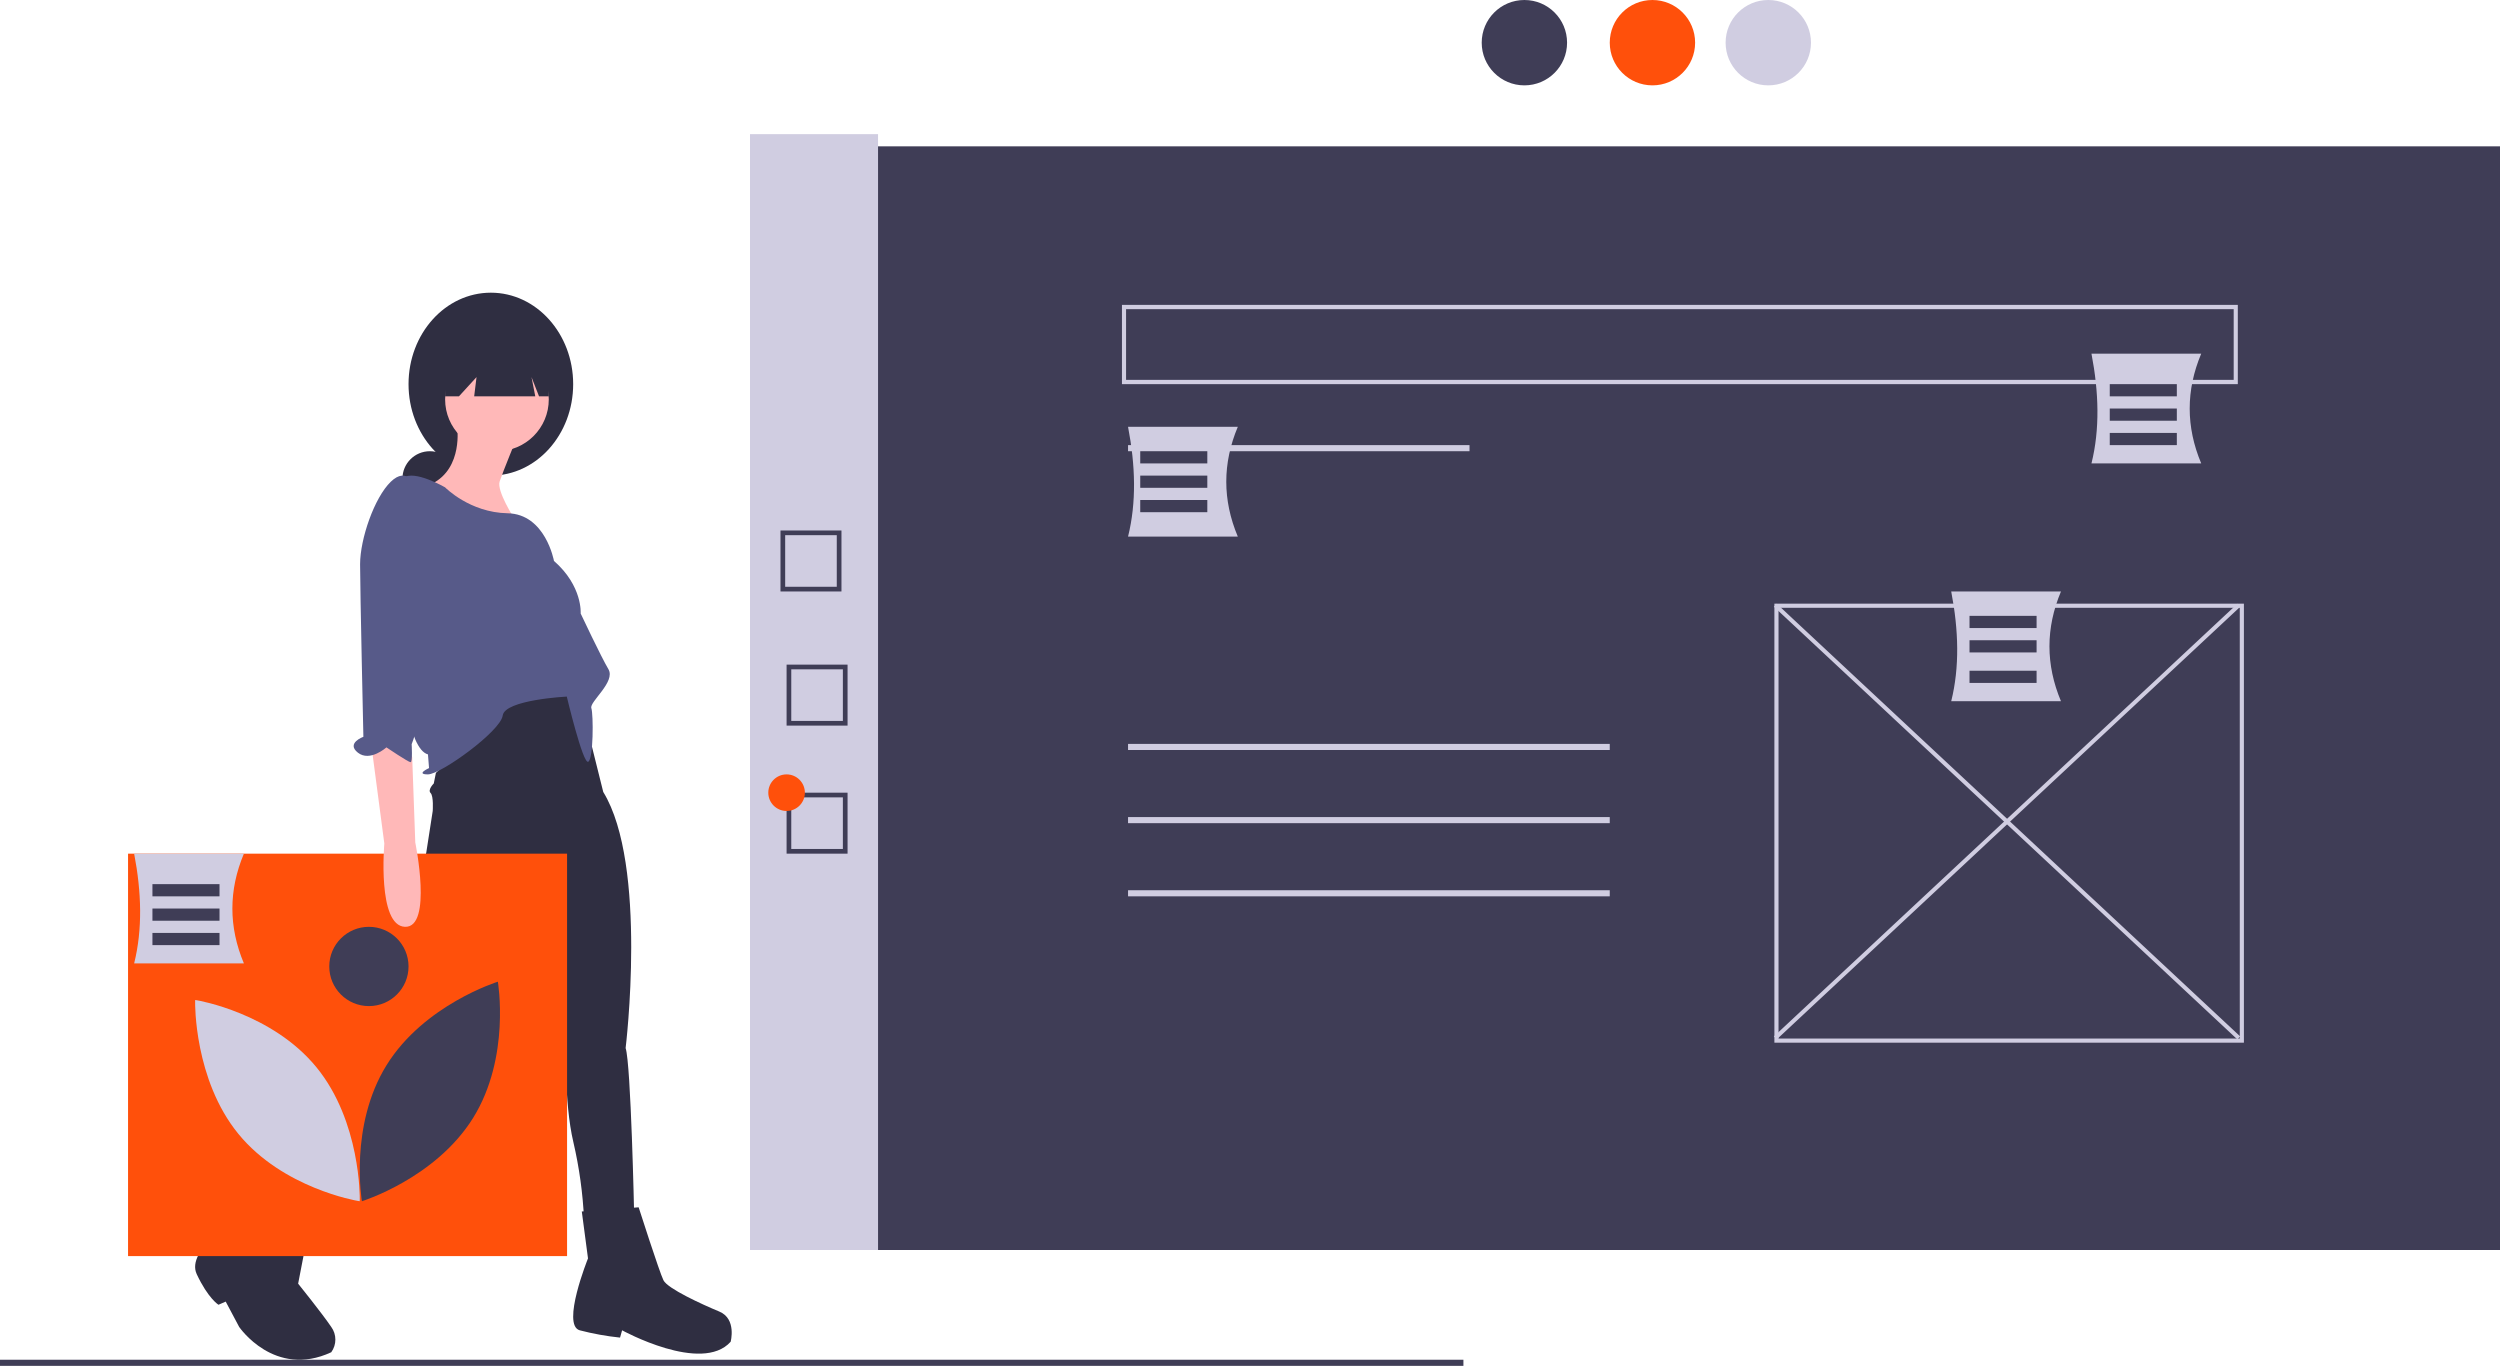 <?xml version="1.0" encoding="UTF-8"?>
<svg width="410px" height="224px" viewBox="0 0 410 224" version="1.1" xmlns="http://www.w3.org/2000/svg" xmlns:xlink="http://www.w3.org/1999/xlink">
    <!-- Generator: Sketch 64 (93537) - https://sketch.com -->
    <title>undraw_design_feedback_dexe</title>
    <desc>Created with Sketch.</desc>
    <g id="Website" stroke="none" stroke-width="1" fill="none" fill-rule="evenodd">
        <g id="Desktop---Diensten" transform="translate(-253, -938)" fill-rule="nonzero">
            <g id="undraw_design_feedback_dexe" transform="translate(253, 938)">
                <rect id="Rectangle" fill="#3F3D56" x="131" y="24" width="279" height="181"></rect>
                <rect id="Rectangle" fill="#D0CDE1" x="123" y="22" width="21" height="183"></rect>
                <rect id="Rectangle" fill="#D0CDE1" x="185" y="73" width="56" height="1"></rect>
                <path d="M368,171 L291,171 L291,99 L368,99 L368,171 Z M291.678,170.321 L367.322,170.321 L367.322,99.679 L291.678,99.679 L291.678,170.321 Z" id="Shape" fill="#D0CDE1"></path>
                <polygon id="Rectangle" fill="#D0CDE1" transform="translate(329.157, 134.741) rotate(-46.975) translate(-329.157, -134.741) " points="328.826 82.75 329.502 82.75 329.488 186.732 328.812 186.732"></polygon>
                <polygon id="Rectangle" fill="#D0CDE1" transform="translate(329.157, 134.741) rotate(-43.022) translate(-329.157, -134.741) " points="277.166 134.41 381.148 134.396 381.148 135.072 277.166 135.086"></polygon>
                <rect id="Rectangle" fill="#D0CDE1" x="185" y="122" width="79" height="1"></rect>
                <rect id="Rectangle" fill="#D0CDE1" x="185" y="134" width="79" height="1"></rect>
                <rect id="Rectangle" fill="#D0CDE1" x="185" y="146" width="79" height="1"></rect>
                <circle id="Oval" fill="#3F3D56" cx="250" cy="7" r="7"></circle>
                <circle id="Oval" fill="#FF500B" cx="271" cy="7" r="7"></circle>
                <circle id="Oval" fill="#D0CDE1" cx="290" cy="7" r="7"></circle>
                <rect id="Rectangle" fill="#3F3D56" x="0" y="223" width="240" height="1"></rect>
                <circle id="Oval" fill="#2F2E41" cx="70.5" cy="78.5" r="4.5"></circle>
                <ellipse id="Oval" fill="#2F2E41" cx="80.5" cy="63" rx="13.5" ry="15"></ellipse>
                <path d="M71.49,126.753 L71.14,128.489 C71.14,128.489 70.092,129.531 70.616,130.051 C71.14,130.572 70.966,133.002 70.966,133.002 L69.917,139.771 L63.799,167.195 C63.799,167.195 55.759,172.402 49.467,182.643 C43.175,192.884 43,195.487 43,195.487 L49.991,198.438 L67.47,177.436 C67.47,177.436 72.364,174.485 74.112,171.882 C75.86,169.278 86.696,142.375 86.696,142.375 L92.814,170.493 C92.814,170.493 92.464,180.734 94.037,187.329 C95.004,191.492 95.589,195.733 95.785,200 L104,199.132 C104,199.132 103.476,174.485 102.602,171.882 C102.602,171.882 106.272,141.854 98.931,129.878 L94.562,112.347 L87.221,112 L71.49,126.753 Z" id="Path" fill="#2F2E41"></path>
                <path d="M51.44,197.366 L42.955,192 L39.052,199.616 C39.052,199.616 30.397,204.981 32.264,208.962 C34.13,212.943 35.828,213.981 35.828,213.981 L37.015,213.462 L39.222,217.616 C39.222,217.616 44.992,226.097 54.325,221.77 C55.225,220.537 55.225,218.849 54.325,217.616 C52.798,215.366 48.895,210.52 48.895,210.52 L51.44,197.366 Z" id="Path" fill="#2F2E41"></path>
                <path d="M104.739,198 L95.415,198.684 L96.432,206.376 C96.432,206.376 92.025,217.315 95.076,218.17 C97.247,218.735 99.457,219.135 101.687,219.366 L102.026,218.17 C102.026,218.17 115.079,225.349 119.826,220.05 C119.826,220.05 120.843,216.289 117.961,215.093 C115.079,213.896 109.485,211.333 108.807,209.965 C108.129,208.598 104.739,198 104.739,198 Z" id="Path" fill="#2F2E41"></path>
                <circle id="Oval" fill="#FFB8B8" cx="81.5" cy="65.5" r="8.5"></circle>
                <path d="M74.969,70 C74.969,70 75.989,76.724 70.888,79.31 C65.788,81.897 84.32,85 84.32,85 C84.32,85 81.43,80.517 81.94,78.966 C82.45,77.414 85,71.207 85,71.207 L74.969,70 Z" id="Path" fill="#FFB8B8"></path>
                <path d="M72.988,79.921 C72.988,79.921 67.909,76.99 66.158,78.369 C64.407,79.749 63.881,121.999 70.186,123.723 L70.361,125.965 C70.361,125.965 68.084,127 70.186,127 C72.287,127 82.095,119.93 82.445,117.343 C82.795,114.756 92.953,114.239 92.953,114.239 C92.953,114.239 95.58,125.276 96.455,124.931 C97.331,124.586 97.331,117.17 96.981,116.136 C96.63,115.101 101.009,111.824 99.783,109.755 C98.557,107.686 95.229,100.615 95.229,100.615 C95.229,100.615 95.58,96.131 90.851,91.993 C90.851,91.993 89.469,84.29 83.243,84.175 C77.016,84.06 72.988,79.921 72.988,79.921 Z" id="Path" fill="#575A89"></path>
                <polygon id="Path" fill="#2F2E41" points="73 55 73 65 75.267 65 78.151 61.842 77.765 65 87.785 65 87.167 61.842 88.403 65 90 65 90 55"></polygon>
                <rect id="Rectangle" fill="#FF500B" x="21" y="140" width="72" height="66"></rect>
                <path d="M63.391,174.693 C57.234,184.634 59.352,197 59.352,197 C59.352,197 71.453,193.248 77.609,183.307 C83.766,173.366 81.648,161 81.648,161 C81.648,161 69.547,164.752 63.391,174.693 Z" id="Path" fill="#3F3D56"></path>
                <path d="M58.992,197 L58.654,196.945 C58.532,196.926 46.38,194.867 39.101,185.967 C31.823,177.065 31.998,164.475 32.001,164.349 L32.008,164 L32.346,164.055 C32.468,164.074 44.62,166.133 51.899,175.034 L51.899,175.034 C59.177,183.935 59.002,196.525 58.999,196.651 L58.992,197 Z" id="Path" fill="#D0CDE1"></path>
                <circle id="Oval" fill="#3F3D56" cx="60.5" cy="158.5" r="6.5"></circle>
                <path d="M61,122.953 L63.03,138.34 C63.03,138.34 61.846,151.826 66.414,151.998 C70.983,152.171 68.106,138.167 68.106,138.167 L67.599,124.163 C67.599,124.163 63.876,117.939 61,122.953 Z" id="Path" fill="#FFB8B8"></path>
                <path d="M68.053,79.695 C68.053,79.695 66.793,76.397 64.094,79.001 C61.394,81.605 59.055,88.374 59.055,92.54 C59.055,96.706 59.595,120.834 59.595,120.834 C59.595,120.834 56.715,121.876 58.695,123.438 C60.674,125 63.374,122.57 63.374,122.57 C63.374,122.57 66.973,125 67.333,125 C67.693,125 67.513,122.049 67.513,122.049 C67.513,122.049 69.312,117.536 68.952,114.064 C68.592,110.593 68.053,79.695 68.053,79.695 Z" id="Path" fill="#575A89"></path>
                <path d="M367,63 L184,63 L184,50 L367,50 L367,63 Z M184.675,62.297 L366.325,62.297 L366.325,50.703 L184.675,50.703 L184.675,62.297 Z" id="Shape" fill="#D0CDE1"></path>
                <path d="M40,158 L22,158 C23.39,152.408 23.222,146.359 22,140 L40,140 C37.48,146 37.48,152 40,158 Z" id="Path" fill="#D0CDE1"></path>
                <rect id="Rectangle" fill="#3F3D56" x="25" y="145" width="11" height="2"></rect>
                <rect id="Rectangle" fill="#3F3D56" x="25" y="149" width="11" height="2"></rect>
                <rect id="Rectangle" fill="#3F3D56" x="25" y="153" width="11" height="2"></rect>
                <path d="M203,88 L185,88 C186.39,82.408 186.222,76.359 185,70 L203,70 C200.48,76 200.48,82 203,88 Z" id="Path" fill="#D0CDE1"></path>
                <rect id="Rectangle" fill="#3F3D56" x="187" y="74" width="11" height="2"></rect>
                <rect id="Rectangle" fill="#3F3D56" x="187" y="78" width="11" height="2"></rect>
                <rect id="Rectangle" fill="#3F3D56" x="187" y="82" width="11" height="2"></rect>
                <path d="M338,115 L320,115 C321.39,109.408 321.222,103.359 320,97 L338,97 C335.48,103 335.48,109 338,115 Z" id="Path" fill="#D0CDE1"></path>
                <rect id="Rectangle" fill="#3F3D56" x="323" y="101" width="11" height="2"></rect>
                <rect id="Rectangle" fill="#3F3D56" x="323" y="105" width="11" height="2"></rect>
                <rect id="Rectangle" fill="#3F3D56" x="323" y="110" width="11" height="2"></rect>
                <path d="M361,76 L343,76 C344.39,70.408 344.222,64.359 343,58 L361,58 C358.48,64 358.48,70 361,76 Z" id="Path" fill="#D0CDE1"></path>
                <rect id="Rectangle" fill="#3F3D56" x="346" y="63" width="11" height="2"></rect>
                <rect id="Rectangle" fill="#3F3D56" x="346" y="67" width="11" height="2"></rect>
                <rect id="Rectangle" fill="#3F3D56" x="346" y="71" width="11" height="2"></rect>
                <path d="M138,97 L128,97 L128,87 L138,87 L138,97 Z M128.769,96.231 L137.231,96.231 L137.231,87.769 L128.769,87.769 L128.769,96.231 Z" id="Shape" fill="#3F3D56"></path>
                <path d="M139,119 L129,119 L129,109 L139,109 L139,119 Z M129.769,118.231 L138.231,118.231 L138.231,109.769 L129.769,109.769 L129.769,118.231 Z" id="Shape" fill="#3F3D56"></path>
                <path d="M139,140 L129,140 L129,130 L139,130 L139,140 Z M129.769,139.231 L138.231,139.231 L138.231,130.769 L129.769,130.769 L129.769,139.231 Z" id="Shape" fill="#3F3D56"></path>
                <circle id="Oval" fill="#FF500B" cx="129" cy="130" r="3"></circle>
            </g>
        </g>
    </g>
</svg>